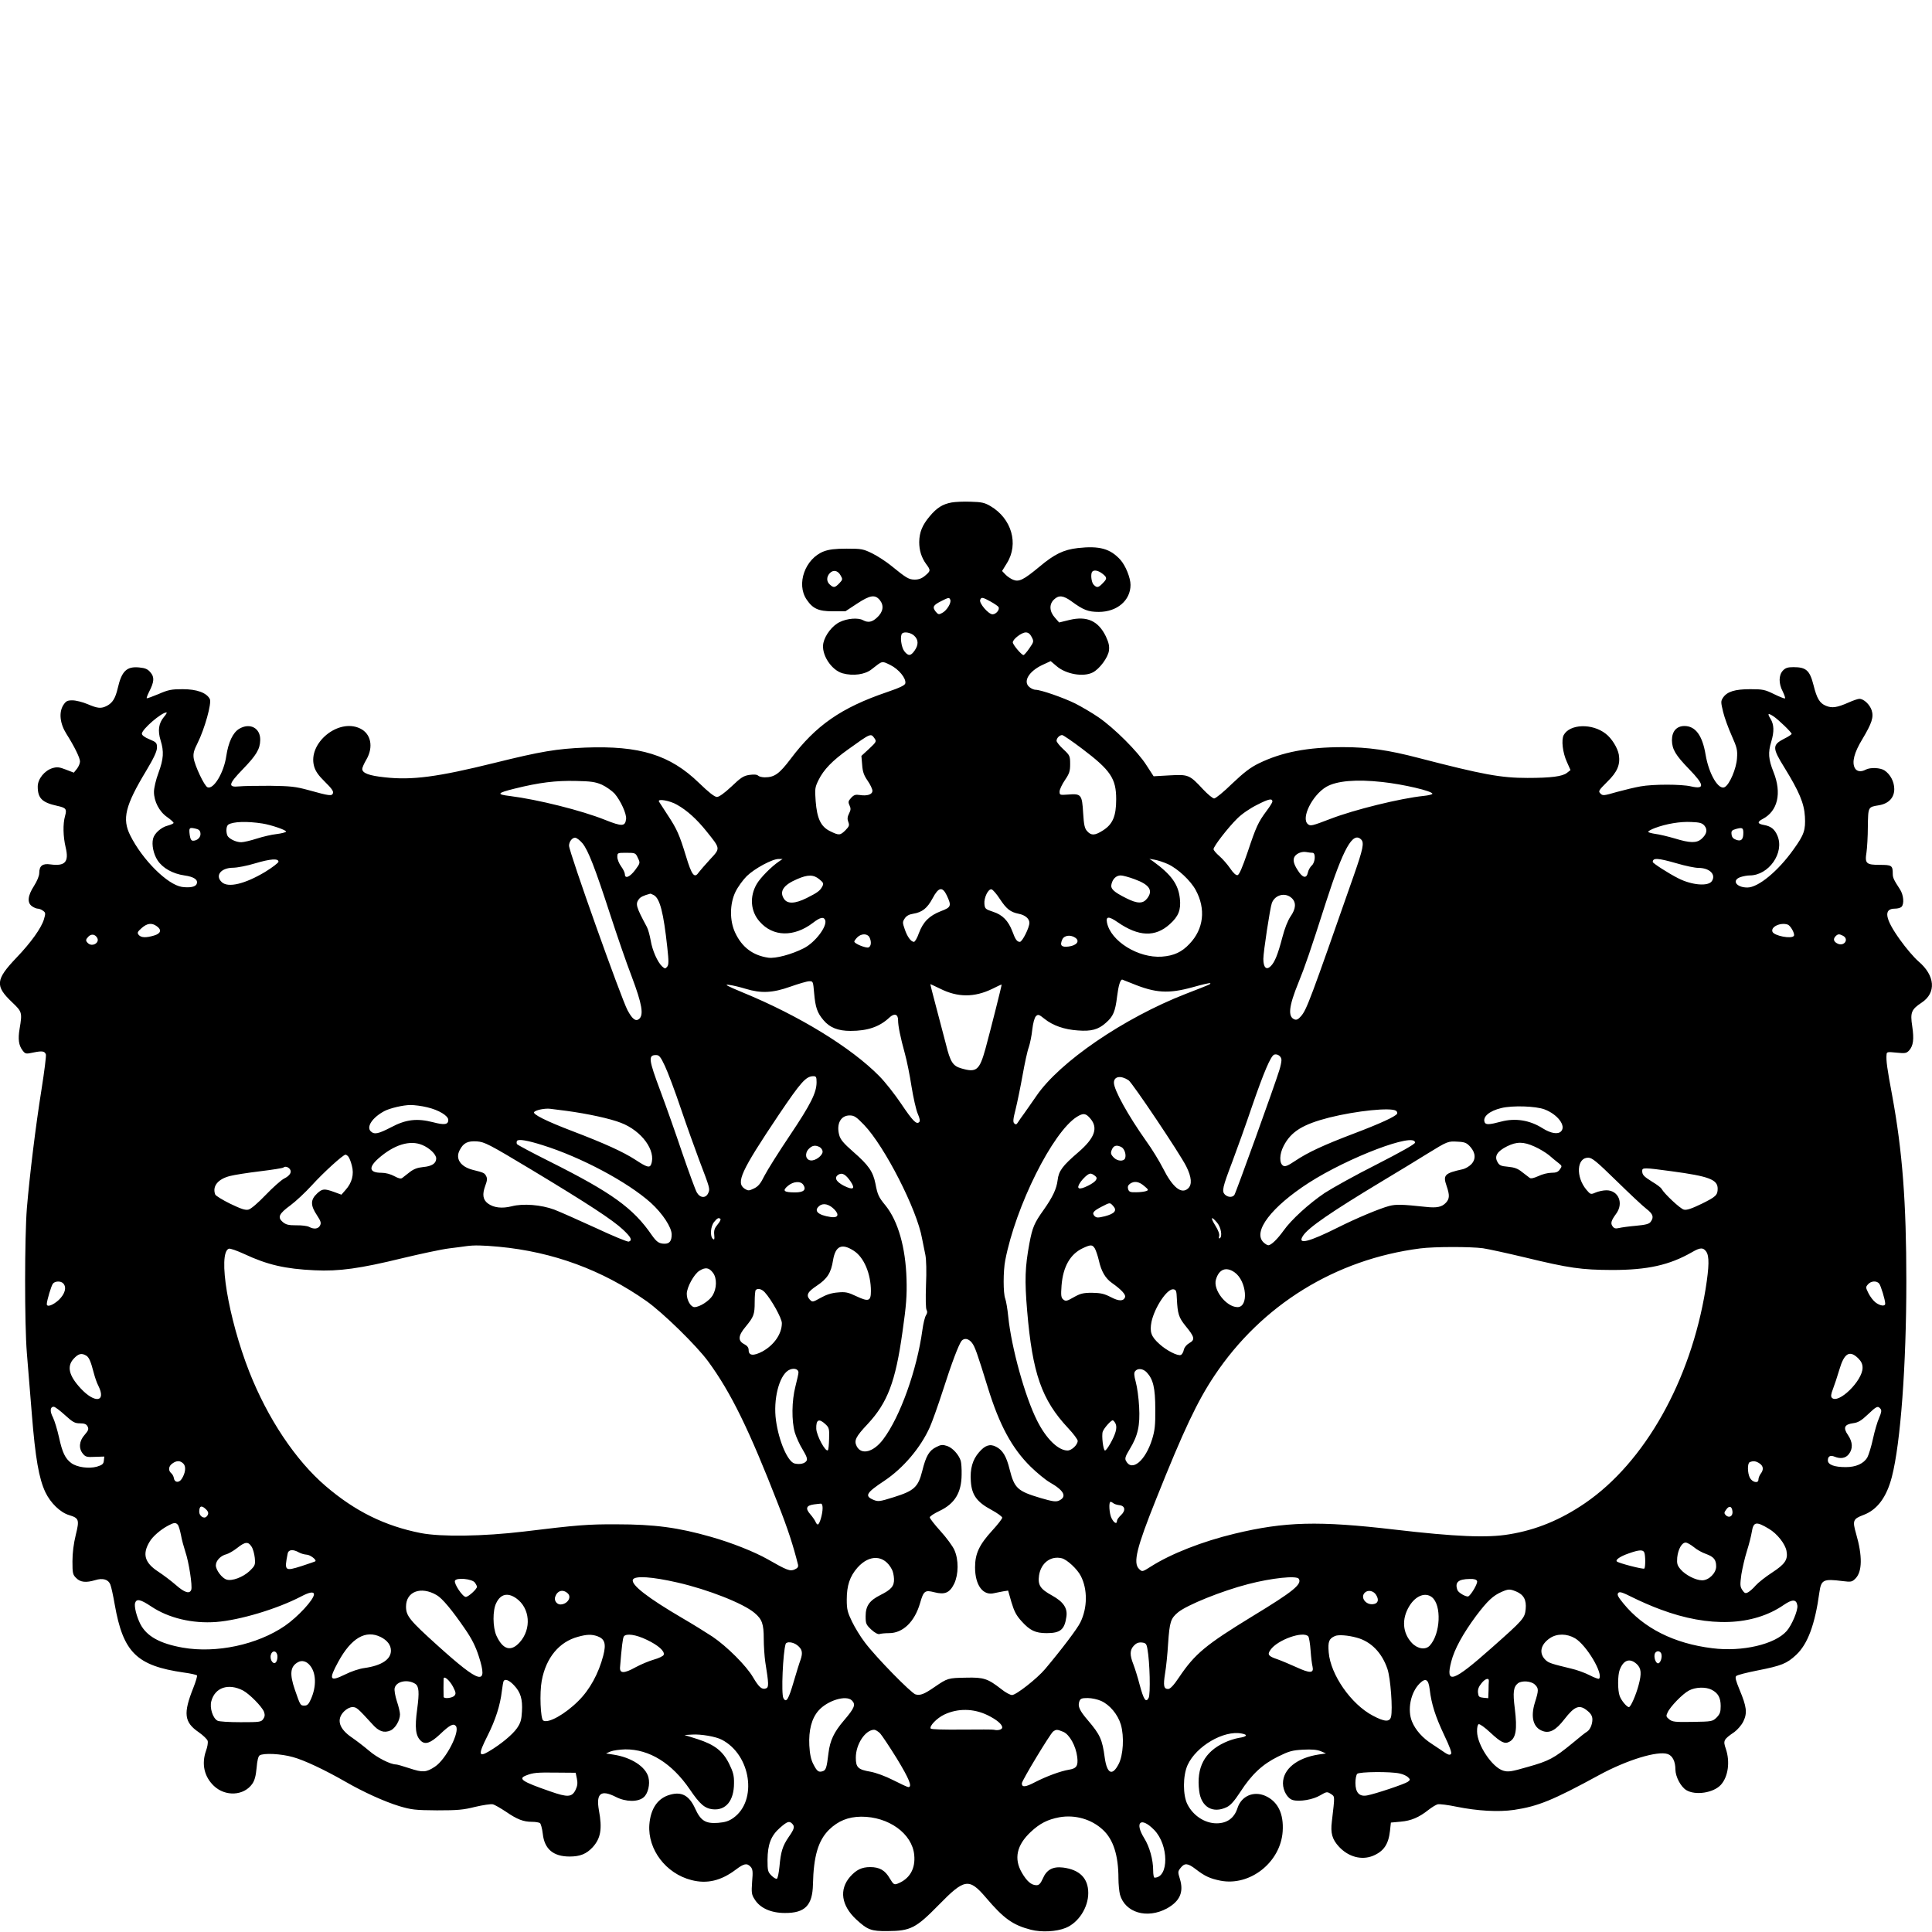 <?xml version="1.0" standalone="no"?>
<!DOCTYPE svg PUBLIC "-//W3C//DTD SVG 20010904//EN"
 "http://www.w3.org/TR/2001/REC-SVG-20010904/DTD/svg10.dtd">
<svg version="1.0" xmlns="http://www.w3.org/2000/svg"
 width="1280pt" height="1280pt" viewBox="0 0 1280 1280"
 preserveAspectRatio="xMidYMid meet">
<g transform="translate(0,1280) scale(0.1,-0.1)"
fill="#000000" stroke="none">
<path d="M6305 9471 c-60 -11 -98 -35 -145 -91 -50 -59 -69 -107 -70 -171 0
-56 15 -103 46 -146 31 -41 30 -46 -7 -77 -21 -18 -42 -26 -68 -26 -40 0 -56
10 -158 93 -32 26 -87 62 -123 80 -61 30 -72 32 -170 32 -77 0 -117 -5 -152
-18 -124 -48 -184 -216 -114 -319 41 -61 79 -78 173 -78 l84 0 76 50 c88 58
121 63 153 23 28 -36 21 -78 -20 -115 -32 -30 -59 -35 -92 -17 -33 18 -105 12
-154 -12 -49 -23 -97 -85 -109 -139 -16 -74 52 -180 128 -201 70 -19 149 -8
192 27 74 58 66 56 124 28 56 -28 105 -88 99 -121 -2 -13 -35 -29 -123 -59
-302 -103 -470 -220 -637 -442 -75 -99 -107 -122 -171 -122 -18 0 -38 5 -44
11 -8 8 -28 9 -58 5 -40 -6 -57 -18 -119 -77 -47 -44 -82 -69 -96 -69 -16 0
-55 31 -119 93 -192 186 -392 248 -755 234 -188 -8 -292 -25 -598 -101 -380
-94 -548 -116 -728 -96 -106 11 -150 28 -150 56 0 8 12 36 27 61 49 84 31 173
-42 207 -144 69 -347 -98 -304 -251 9 -32 28 -60 72 -103 43 -42 58 -63 53
-75 -7 -20 -21 -19 -161 20 -88 24 -119 27 -255 29 -85 0 -177 -1 -205 -4 -77
-8 -72 15 23 113 90 93 115 134 116 194 2 80 -69 117 -140 74 -41 -25 -71 -88
-85 -181 -16 -110 -84 -222 -124 -206 -21 8 -85 144 -92 194 -4 30 2 52 26 99
47 94 95 266 81 292 -22 42 -87 65 -180 65 -73 0 -95 -4 -159 -32 -41 -17 -76
-30 -79 -28 -2 2 5 21 16 43 34 66 36 97 9 128 -18 22 -34 29 -75 33 -83 8
-116 -24 -142 -138 -16 -67 -34 -96 -71 -116 -39 -20 -61 -18 -129 11 -33 14
-78 25 -100 25 -35 0 -43 -5 -61 -32 -30 -49 -22 -122 21 -190 52 -82 90 -159
90 -183 0 -12 -9 -34 -20 -48 l-21 -26 -52 20 c-44 17 -58 19 -89 10 -53 -16
-98 -72 -98 -122 0 -78 29 -106 129 -128 59 -13 65 -21 52 -67 -15 -53 -13
-137 4 -208 23 -96 -3 -126 -100 -113 -53 8 -75 -9 -75 -57 0 -19 -14 -53 -35
-86 -42 -65 -46 -111 -13 -134 12 -9 30 -16 38 -16 9 0 25 -6 35 -14 17 -12
18 -17 6 -57 -17 -57 -86 -154 -182 -254 -139 -146 -143 -187 -28 -296 65 -62
67 -67 49 -174 -12 -70 -6 -111 20 -145 18 -23 21 -24 72 -13 58 12 74 9 82
-13 3 -8 -10 -112 -29 -232 -39 -244 -78 -563 -97 -787 -15 -191 -16 -764 0
-960 7 -82 22 -265 33 -405 23 -289 47 -427 90 -517 34 -71 99 -134 157 -151
65 -20 69 -30 44 -131 -14 -57 -22 -119 -22 -175 0 -79 2 -89 25 -111 27 -28
65 -32 125 -14 51 16 88 5 101 -29 6 -14 19 -74 29 -132 56 -318 145 -406 458
-451 45 -6 84 -15 87 -19 3 -5 -8 -41 -24 -82 -68 -170 -61 -228 35 -294 30
-21 57 -47 60 -58 3 -12 -2 -41 -11 -65 -31 -88 -12 -172 52 -233 76 -72 198
-66 254 13 16 23 24 52 29 106 4 49 11 77 20 83 26 17 143 11 220 -11 75 -20
212 -85 350 -164 118 -68 257 -131 355 -161 81 -24 106 -27 250 -28 136 0 174
3 253 23 51 12 104 20 117 17 13 -3 52 -26 87 -49 74 -51 116 -67 172 -67 23
0 46 -4 53 -8 6 -4 15 -36 19 -71 11 -102 70 -151 178 -151 69 0 111 17 152
61 54 59 65 122 42 245 -20 113 13 139 112 89 66 -34 148 -35 185 -2 28 24 43
85 31 132 -18 70 -113 132 -231 150 l-50 8 30 13 c17 7 61 13 98 14 159 1 308
-91 427 -265 67 -99 99 -126 152 -132 87 -9 141 57 141 173 1 50 -6 75 -32
128 -42 85 -96 127 -210 164 l-86 27 50 3 c58 4 157 -13 197 -34 193 -100 238
-403 77 -518 -31 -22 -55 -29 -102 -33 -83 -6 -115 14 -152 96 -39 85 -88 112
-164 91 -83 -22 -131 -92 -139 -200 -11 -164 110 -323 279 -366 104 -27 197
-4 295 70 53 40 73 44 97 18 14 -15 16 -32 10 -99 -5 -73 -4 -85 17 -117 35
-57 107 -90 200 -90 133 -1 183 50 186 189 4 187 35 292 107 363 60 58 126 85
212 86 182 1 339 -112 352 -254 9 -92 -31 -159 -111 -190 -22 -8 -27 -5 -51
35 -31 54 -68 75 -130 75 -56 0 -92 -18 -133 -64 -74 -85 -58 -191 41 -283 75
-69 99 -78 207 -77 153 1 188 19 340 174 170 174 200 179 312 48 118 -139 178
-182 298 -213 70 -18 169 -13 230 12 85 34 150 135 150 231 0 98 -57 155 -167
169 -68 8 -109 -14 -134 -73 -15 -33 -25 -44 -42 -44 -34 0 -64 26 -97 83 -54
93 -34 183 59 270 61 57 111 82 189 97 105 19 215 -13 290 -84 68 -63 102
-169 102 -321 0 -38 5 -87 10 -107 34 -120 179 -163 311 -92 86 48 113 108 86
196 -14 45 -14 49 5 73 26 33 47 32 99 -8 62 -48 96 -63 165 -77 196 -38 398
122 412 326 8 118 -32 199 -115 236 -78 34 -158 -1 -184 -80 -21 -67 -69 -102
-139 -102 -77 0 -154 50 -192 124 -32 60 -32 191 0 262 57 125 239 232 358
209 44 -8 36 -21 -18 -29 -24 -4 -66 -17 -93 -30 -135 -62 -190 -166 -170
-322 13 -106 90 -151 182 -107 26 12 51 41 91 102 75 116 146 182 249 233 73
36 94 42 166 46 57 3 93 0 117 -10 l35 -15 -48 -7 c-144 -22 -237 -97 -237
-191 0 -50 31 -102 66 -111 46 -12 133 3 180 31 43 25 46 26 71 10 28 -19 27
-9 7 -182 -10 -78 2 -119 47 -168 63 -68 151 -91 226 -60 71 30 102 76 112
165 l6 55 65 6 c69 6 121 28 184 78 22 17 49 34 61 37 11 3 68 -4 125 -16 139
-28 277 -36 381 -21 159 24 256 63 564 231 184 100 387 162 454 139 32 -11 51
-49 51 -103 1 -48 35 -113 72 -136 61 -37 182 -18 230 36 48 54 61 152 32 238
-19 54 -15 62 57 111 21 16 48 46 60 72 26 55 21 96 -26 208 -25 61 -31 83
-22 91 7 7 71 23 142 37 157 31 193 45 255 103 77 72 125 202 154 415 12 83
26 90 153 74 57 -7 63 -6 86 17 45 45 47 149 4 297 -25 87 -20 98 49 124 91
34 153 117 188 252 58 224 96 741 96 1296 0 525 -26 862 -94 1232 -33 176 -41
231 -37 271 1 17 7 18 65 12 58 -6 67 -4 84 14 28 31 34 74 21 161 -14 91 -6
111 62 156 99 65 90 180 -21 274 -28 24 -83 88 -122 143 -100 139 -111 206
-34 206 18 0 37 5 44 12 19 19 14 80 -11 117 -41 63 -47 76 -47 103 0 54 -7
58 -85 58 -91 0 -101 9 -89 83 4 28 9 105 9 171 2 132 1 129 74 141 64 11 101
50 101 107 0 49 -26 98 -65 124 -28 18 -93 21 -124 5 -31 -17 -59 -13 -72 10
-21 39 -5 102 49 191 64 107 77 147 62 193 -13 38 -52 75 -81 75 -10 0 -42
-11 -71 -24 -77 -34 -110 -39 -151 -22 -41 17 -60 48 -82 137 -25 98 -49 119
-133 119 -38 0 -53 -5 -70 -23 -28 -30 -29 -85 -1 -138 11 -23 18 -43 15 -46
-2 -3 -35 10 -72 28 -61 30 -75 33 -158 33 -102 0 -154 -16 -181 -57 -15 -23
-14 -30 1 -93 9 -38 35 -109 57 -158 35 -79 39 -95 35 -150 -4 -67 -48 -171
-80 -190 -41 -25 -106 84 -128 214 -21 127 -67 190 -140 190 -52 0 -83 -35
-83 -94 1 -61 24 -99 114 -192 102 -105 105 -135 12 -114 -63 15 -252 15 -334
0 -35 -6 -106 -23 -157 -37 -86 -25 -94 -26 -109 -10 -15 15 -12 20 45 77 68
66 88 115 77 181 -8 44 -47 108 -87 138 -89 70 -238 65 -278 -9 -17 -32 -7
-117 21 -178 l24 -54 -23 -18 c-29 -24 -106 -34 -262 -34 -177 0 -295 22 -720
132 -202 53 -337 72 -501 72 -236 0 -406 -33 -558 -107 -56 -27 -99 -60 -177
-134 -56 -55 -110 -99 -120 -99 -9 0 -42 27 -73 60 -90 97 -97 100 -222 93
l-106 -6 -48 74 c-57 90 -213 245 -316 316 -42 29 -112 70 -155 92 -79 39
-229 91 -263 91 -11 0 -29 8 -41 18 -44 36 -4 104 85 146 l56 26 40 -34 c62
-53 177 -73 239 -41 45 23 101 99 107 144 4 31 -1 53 -21 96 -50 102 -125 135
-239 108 l-70 -17 -28 32 c-37 41 -39 89 -6 120 32 31 62 27 116 -12 79 -58
111 -70 181 -70 121 0 210 76 210 179 0 47 -33 128 -67 166 -67 74 -139 94
-282 78 -94 -11 -154 -39 -256 -125 -104 -86 -134 -101 -173 -85 -17 7 -40 23
-51 35 l-22 23 32 52 c80 128 31 296 -109 378 -39 23 -59 27 -131 29 -47 2
-104 -1 -126 -5z m-736 -483 c15 -25 14 -29 -8 -52 -29 -30 -38 -32 -63 -9
-23 20 -23 51 -1 75 23 25 54 19 72 -14z m1735 11 c32 -25 32 -33 1 -64 -28
-29 -38 -31 -59 -9 -16 15 -22 75 -9 87 12 13 40 7 67 -14z m-1008 -173 c8
-20 -24 -72 -54 -87 -22 -12 -26 -11 -43 9 -23 30 -17 42 34 68 53 27 56 27
63 10z m268 -12 c25 -14 48 -30 51 -35 11 -16 -15 -49 -39 -49 -27 0 -91 74
-82 96 7 19 16 18 70 -12z m-507 -226 c29 -27 29 -61 2 -99 -25 -36 -42 -37
-68 -3 -20 26 -30 102 -14 117 14 14 58 6 80 -15z m778 -8 c15 -29 15 -32 -15
-75 -17 -25 -35 -45 -39 -45 -13 0 -71 69 -71 84 0 21 58 66 86 66 16 0 28 -9
39 -30z m-5749 -530 c-35 -42 -42 -91 -22 -155 23 -74 20 -123 -14 -215 -17
-45 -30 -101 -30 -126 0 -63 35 -131 87 -167 24 -17 43 -34 43 -39 0 -4 -17
-12 -39 -18 -44 -11 -89 -52 -97 -87 -10 -40 3 -102 30 -143 34 -52 101 -89
178 -100 64 -9 92 -29 81 -56 -7 -20 -45 -27 -98 -20 -96 15 -261 179 -342
341 -55 110 -34 197 106 429 51 85 71 129 71 153 0 31 -4 36 -50 55 -32 13
-50 27 -50 37 0 29 130 141 163 141 5 0 -3 -14 -17 -30z m10664 4 c33 -22 120
-106 120 -116 0 -4 -22 -19 -49 -32 -80 -41 -80 -61 1 -191 98 -159 131 -237
136 -325 5 -89 -5 -120 -75 -217 -102 -144 -234 -253 -306 -253 -74 0 -106 48
-46 69 18 6 45 11 61 11 126 0 232 150 184 263 -18 43 -43 63 -88 71 -45 8
-48 20 -10 40 100 52 128 171 72 311 -34 85 -37 129 -15 201 20 67 19 113 -5
152 -22 36 -17 40 20 16z m-5956 -146 c14 -20 12 -24 -36 -69 l-51 -47 5 -59
c3 -45 11 -69 36 -105 18 -26 32 -56 32 -67 0 -25 -35 -36 -85 -28 -26 4 -38
1 -56 -19 -19 -21 -21 -27 -11 -49 10 -21 9 -32 -3 -55 -11 -22 -12 -36 -5
-55 9 -23 6 -30 -19 -56 -35 -34 -42 -35 -101 -6 -62 30 -87 84 -96 199 -6 81
-5 91 19 140 34 69 91 128 196 203 152 109 150 108 175 73z m1376 -69 c188
-142 225 -197 225 -334 0 -113 -23 -166 -88 -207 -53 -34 -77 -35 -104 -5 -17
18 -22 41 -27 122 -7 120 -13 128 -98 121 -56 -4 -58 -4 -58 20 0 13 16 47 35
75 30 44 35 60 35 107 0 53 -2 58 -45 98 -25 23 -45 48 -45 56 0 18 20 38 37
38 7 0 67 -41 133 -91z m-3182 -238 c28 -13 66 -40 84 -59 40 -47 80 -134 76
-168 -6 -50 -26 -51 -139 -6 -157 63 -447 135 -629 158 -93 11 -88 20 29 49
165 41 272 54 406 51 100 -2 129 -6 173 -25z m5170 18 c139 -15 332 -60 332
-78 0 -4 -26 -11 -57 -14 -155 -16 -460 -91 -618 -152 -125 -48 -133 -49 -150
-35 -47 39 29 192 122 247 69 40 198 51 371 32z m-728 -130 c0 -5 -17 -33 -39
-62 -55 -74 -69 -104 -125 -272 -36 -105 -56 -151 -67 -153 -11 -2 -29 15 -49
45 -18 26 -50 63 -71 81 -22 19 -39 39 -39 46 0 19 96 143 157 203 31 31 85
68 134 92 76 39 99 43 99 20z m-3944 -21 c66 -37 131 -96 195 -176 93 -116 93
-111 23 -186 -32 -35 -66 -74 -75 -86 -28 -42 -46 -19 -84 107 -44 144 -60
180 -122 274 -26 41 -52 80 -57 88 -13 22 73 7 120 -21z m-2747 -124 c58 -9
162 -45 156 -54 -3 -5 -31 -12 -63 -16 -31 -3 -90 -17 -131 -30 -40 -13 -87
-24 -103 -24 -36 0 -83 24 -92 45 -10 27 -7 63 7 72 32 20 124 23 226 7z
m9554 -15 c21 -26 15 -55 -19 -86 -33 -30 -77 -29 -178 2 -45 13 -102 27 -128
30 -27 4 -48 10 -48 14 0 5 20 16 44 25 74 28 168 44 241 40 57 -2 73 -7 88
-25z m-9965 -49 c4 -26 -20 -50 -49 -50 -12 0 -18 11 -22 38 -6 48 -3 51 35
43 25 -5 34 -13 36 -31z m10222 2 c0 -44 -14 -58 -47 -46 -20 7 -29 17 -31 36
-3 23 2 28 30 36 41 11 48 8 48 -26z m-7691 -69 c38 -46 84 -165 185 -476 43
-132 106 -316 142 -409 68 -181 80 -252 48 -279 -22 -18 -44 -2 -76 57 -42 78
-388 1050 -388 1091 0 26 20 53 40 53 10 0 32 -17 49 -37z m5159 25 c21 -21
13 -62 -49 -239 -290 -829 -311 -886 -349 -931 -18 -21 -30 -27 -43 -22 -46
17 -39 86 26 245 41 100 80 213 181 529 116 360 179 473 234 418z m-322 -88
c22 0 18 -64 -5 -84 -11 -10 -23 -31 -26 -47 -9 -42 -35 -36 -67 15 -28 43
-34 71 -20 92 14 21 48 34 76 29 16 -3 35 -5 42 -5z m-4470 -34 c16 -33 16
-34 -17 -79 -35 -47 -69 -62 -69 -29 0 10 -11 33 -25 52 -14 19 -25 47 -25 62
0 28 1 28 60 28 59 0 61 -1 76 -34z m-2381 -25 c0 -7 -40 -38 -89 -68 -134
-80 -244 -106 -286 -68 -47 43 -8 95 73 96 28 0 95 13 147 29 101 30 155 34
155 11z m3315 1 c-50 -34 -122 -107 -146 -148 -49 -83 -42 -182 19 -250 88
-101 227 -104 353 -8 48 37 71 42 81 18 15 -40 -65 -147 -141 -186 -80 -41
-188 -70 -236 -63 -102 15 -174 69 -219 165 -38 80 -37 192 2 272 15 31 49 78
74 103 52 51 171 115 212 114 l26 0 -25 -17z m2578 -17 c65 -30 150 -109 184
-172 68 -125 53 -258 -41 -356 -51 -55 -104 -79 -183 -85 -157 -11 -340 103
-364 226 -8 42 12 43 71 2 139 -96 249 -100 345 -13 58 52 75 95 67 169 -10
95 -56 159 -177 247 l-25 17 35 -6 c19 -3 59 -16 88 -29z m3371 5 c57 -17 121
-30 143 -30 74 0 118 -43 90 -87 -23 -37 -133 -28 -223 18 -64 32 -169 100
-169 108 0 29 33 27 159 -9z m-5680 -106 c27 -22 29 -28 19 -47 -15 -28 -30
-40 -104 -77 -77 -38 -127 -40 -150 -5 -32 49 -4 92 88 131 71 31 109 30 147
-2z m2088 1 c99 -36 125 -75 82 -129 -27 -34 -64 -34 -137 3 -86 43 -106 63
-98 94 8 35 32 57 61 57 13 0 55 -11 92 -25z m-1244 -108 c32 -69 29 -78 -40
-104 -77 -30 -117 -71 -145 -145 -11 -32 -26 -58 -33 -58 -19 0 -44 33 -61 84
-15 43 -15 48 0 71 11 17 29 27 55 31 61 10 94 36 130 103 39 74 65 79 94 18z
m352 -24 c43 -65 69 -86 124 -97 42 -8 71 -32 71 -60 0 -32 -47 -126 -63 -126
-19 0 -30 15 -50 70 -27 70 -65 109 -127 129 -51 17 -55 20 -58 52 -4 41 25
101 47 97 9 -2 34 -31 56 -65z m-2294 27 c41 -22 65 -116 90 -347 10 -91 10
-115 -1 -128 -12 -14 -15 -14 -33 2 -31 29 -65 106 -76 172 -6 34 -17 74 -25
89 -73 136 -77 153 -53 185 10 14 30 24 75 36 2 1 12 -4 23 -9z m4227 -20 c31
-29 28 -71 -8 -122 -18 -27 -39 -79 -54 -138 -30 -114 -50 -164 -77 -191 -29
-29 -49 -9 -49 48 0 46 44 335 56 369 20 56 89 74 132 34z m-7520 -186 c35
-24 28 -49 -17 -62 -53 -16 -86 -15 -102 4 -11 14 -9 20 19 45 36 32 67 37
100 13z m10807 10 c19 -8 48 -61 40 -74 -14 -23 -132 0 -142 27 -13 33 55 64
102 47z m-11202 -86 c21 -33 -32 -65 -61 -36 -16 16 -15 23 4 43 19 19 43 16
57 -7z m5117 3 c15 -29 12 -61 -6 -68 -17 -6 -94 25 -94 39 0 4 9 17 20 28 26
26 66 26 80 1z m6451 9 c41 -23 7 -72 -36 -52 -27 13 -32 31 -13 50 15 15 24
15 49 2z m-5085 -14 c29 -22 7 -50 -46 -57 -48 -6 -60 7 -42 47 13 28 56 33
88 10z m375 -302 c156 -64 240 -69 403 -24 60 17 111 29 114 26 5 -6 2 -7
-163 -71 -410 -160 -834 -450 -988 -675 -28 -41 -65 -93 -81 -116 -17 -23 -36
-50 -42 -60 -9 -15 -15 -16 -24 -7 -10 9 -8 29 9 95 11 45 32 147 46 225 14
79 32 162 41 185 8 24 19 76 23 116 5 44 15 80 24 89 14 14 20 13 57 -17 56
-45 132 -71 221 -77 89 -7 136 6 185 50 49 42 63 75 75 175 9 72 21 112 34
112 1 0 30 -12 66 -26z m-2107 -65 c8 -92 20 -129 62 -178 41 -49 96 -71 179
-71 113 0 192 27 257 88 33 31 58 24 58 -17 0 -38 15 -112 45 -221 13 -47 33
-145 44 -218 12 -74 30 -154 41 -180 14 -32 17 -49 10 -56 -18 -18 -42 6 -120
122 -41 61 -106 144 -145 183 -186 189 -532 401 -905 554 -106 44 -125 55 -90
50 25 -3 74 -15 110 -26 102 -31 178 -28 296 14 54 19 111 36 125 36 26 1 26
-1 33 -80z m834 31 c117 -59 228 -59 347 -1 33 17 60 29 61 28 2 -3 -72 -296
-107 -425 -40 -144 -60 -160 -161 -130 -55 16 -72 42 -101 160 -15 57 -44 169
-66 251 -22 81 -38 147 -37 147 2 0 30 -14 64 -30z m2262 -473 c0 -12 -6 -42
-14 -67 -29 -96 -289 -816 -298 -827 -14 -18 -43 -16 -63 3 -21 22 -16 46 50
219 29 77 88 241 130 365 79 229 124 334 147 343 22 7 48 -12 48 -36z m-4085
-39 c19 -40 67 -167 106 -283 39 -115 94 -268 121 -340 72 -189 73 -191 60
-220 -16 -35 -53 -33 -75 4 -10 17 -53 135 -97 263 -43 128 -108 312 -144 408
-79 211 -83 240 -29 240 20 0 30 -12 58 -72z m1005 -108 c0 -69 -38 -145 -176
-351 -74 -110 -150 -231 -169 -268 -26 -53 -42 -72 -70 -85 -33 -16 -38 -16
-61 -2 -60 40 -26 115 226 491 146 216 179 254 228 255 19 0 22 -5 22 -40z
m2067 13 c26 -18 338 -483 382 -570 36 -72 40 -122 12 -147 -44 -40 -102 7
-166 134 -24 47 -73 128 -111 180 -121 171 -214 339 -214 387 0 42 45 50 97
16z m-4647 -179 c77 -18 140 -56 140 -84 0 -31 -26 -35 -101 -15 -106 27 -179
19 -277 -33 -87 -45 -112 -50 -136 -27 -30 30 12 92 91 134 36 19 125 40 173
40 25 0 74 -6 110 -15z m7403 -14 c87 -33 145 -110 109 -146 -21 -21 -68 -13
-122 21 -85 54 -181 69 -275 44 -78 -21 -102 -22 -109 -4 -14 37 32 75 111 94
74 18 228 13 286 -9z m-6478 -10 c140 -19 288 -51 359 -79 138 -53 234 -185
200 -275 -10 -25 -28 -20 -104 30 -82 53 -203 108 -415 189 -176 67 -270 114
-256 128 14 14 72 25 106 21 17 -2 66 -8 110 -14z m5494 1 c7 -5 10 -14 7 -20
-12 -19 -112 -65 -286 -131 -200 -76 -304 -124 -389 -181 -49 -33 -67 -40 -80
-32 -26 16 -25 76 3 130 49 96 127 144 303 189 181 45 406 68 442 45z m-2025
-52 c53 -62 29 -129 -80 -223 -105 -90 -130 -124 -137 -185 -7 -57 -32 -111
-92 -196 -63 -88 -75 -117 -95 -223 -29 -157 -32 -243 -15 -445 35 -416 96
-591 272 -779 35 -37 63 -75 63 -84 0 -26 -40 -64 -67 -64 -62 0 -142 78 -202
198 -80 158 -170 483 -191 688 -5 50 -14 104 -20 120 -14 35 -14 183 0 254 69
359 314 850 475 951 42 26 59 24 89 -12z m-1499 -42 c136 -142 351 -562 384
-753 6 -32 16 -81 22 -109 6 -31 8 -107 4 -200 -3 -88 -2 -156 4 -164 6 -10 5
-21 -4 -35 -8 -12 -18 -55 -24 -98 -36 -264 -147 -574 -259 -723 -64 -86 -145
-107 -176 -47 -19 38 -8 62 73 148 131 141 184 279 230 609 26 180 30 243 27
350 -6 210 -56 385 -139 488 -46 56 -53 71 -67 145 -16 80 -45 122 -147 211
-64 56 -85 81 -93 111 -20 74 10 130 69 130 30 0 44 -9 96 -63z m-2130 -134
c256 -80 563 -244 717 -382 77 -70 138 -162 138 -210 0 -42 -14 -61 -46 -61
-37 0 -53 11 -85 56 -123 180 -267 283 -676 488 -116 58 -215 111 -218 116 -3
6 -3 15 0 21 9 14 69 4 170 -28z m5780 17 c0 -10 -93 -62 -255 -145 -141 -71
-295 -157 -344 -189 -105 -71 -221 -177 -272 -249 -41 -57 -82 -97 -101 -97
-7 0 -22 9 -33 20 -71 71 54 234 300 393 263 169 705 337 705 267z m-5855
-179 c375 -226 539 -333 608 -398 53 -50 63 -70 38 -79 -8 -3 -107 38 -220 91
-114 52 -237 107 -274 121 -86 32 -206 42 -282 22 -64 -16 -119 -10 -158 19
-33 25 -38 60 -17 117 13 34 14 49 6 64 -11 21 -15 23 -91 42 -79 21 -114 73
-85 129 25 49 53 63 115 59 51 -4 77 -17 360 -187z m6222 150 c35 -40 37 -83
4 -116 -13 -13 -37 -27 -53 -31 -123 -27 -134 -39 -109 -111 21 -61 20 -85 -4
-111 -27 -29 -60 -36 -133 -28 -159 17 -198 18 -244 6 -66 -18 -216 -81 -332
-139 -203 -102 -279 -120 -238 -58 35 54 187 158 517 357 113 68 252 152 309
188 133 82 135 82 200 78 46 -2 59 -8 83 -35z m-6944 13 c48 -20 92 -62 92
-89 0 -33 -29 -52 -87 -57 -38 -4 -62 -13 -89 -34 -20 -16 -42 -33 -50 -39 -9
-6 -25 -2 -52 13 -24 13 -57 22 -84 22 -81 0 -89 34 -22 94 104 92 210 125
292 90z m7368 -10 c32 -14 75 -40 96 -57 20 -18 49 -41 63 -52 24 -19 25 -21
10 -42 -12 -18 -26 -23 -57 -23 -23 0 -62 -10 -86 -22 -29 -13 -49 -18 -57
-12 -7 5 -30 23 -51 39 -28 23 -51 31 -93 35 -47 4 -58 9 -70 32 -22 38 -1 71
63 103 64 32 109 32 182 -1z m-4735 -4 c10 -6 19 -19 19 -30 0 -26 -48 -62
-79 -58 -35 4 -41 48 -12 77 23 23 43 26 72 11z m1999 0 c20 -11 33 -50 24
-74 -9 -22 -50 -20 -74 4 -23 23 -24 33 -10 61 12 21 32 24 60 9z m-5122 -63
c6 -7 17 -34 23 -59 16 -58 1 -114 -41 -161 l-28 -32 -49 18 c-64 23 -78 22
-112 -10 -45 -42 -45 -79 0 -146 25 -38 28 -50 19 -67 -12 -22 -40 -26 -73 -8
-12 6 -50 11 -85 10 -51 0 -67 4 -89 22 -36 31 -25 55 52 111 35 26 98 85 141
132 77 85 207 203 223 203 5 0 13 -6 19 -13z m8401 -160 c86 -84 175 -168 199
-186 44 -34 51 -55 28 -86 -10 -14 -32 -20 -97 -26 -46 -4 -97 -11 -113 -15
-22 -5 -32 -3 -42 11 -15 20 -10 38 23 83 52 70 16 156 -64 156 -21 0 -53 -7
-72 -15 -32 -14 -34 -13 -61 19 -71 85 -64 212 12 212 26 0 54 -23 187 -153z
m-8790 79 c17 -20 3 -45 -38 -65 -20 -11 -74 -59 -121 -108 -51 -53 -97 -93
-114 -97 -21 -5 -48 4 -121 39 -51 25 -96 53 -99 61 -21 55 18 103 99 123 27
7 115 21 198 31 82 10 152 21 155 25 10 9 29 5 41 -9z m9157 -16 c246 -33 304
-55 304 -115 0 -43 -12 -54 -105 -100 -68 -33 -101 -44 -119 -39 -23 5 -129
104 -148 138 -4 8 -32 29 -61 46 -57 36 -67 46 -67 73 0 22 12 22 196 -3z
m-5441 -67 c34 -50 18 -60 -44 -29 -54 28 -67 56 -34 75 24 13 47 -1 78 -46z
m1622 35 c20 -16 3 -38 -49 -64 -62 -31 -81 -21 -49 25 12 17 32 37 43 45 20
15 29 14 55 -6z m-1934 -59 c20 -32 1 -49 -55 -49 -76 0 -87 11 -47 44 36 30
85 33 102 5z m2257 -6 c29 -24 31 -28 14 -34 -11 -4 -40 -8 -66 -8 -39 -1 -48
2 -54 21 -4 15 -1 25 12 35 28 20 59 16 94 -14z m-2050 -158 c32 -35 21 -55
-27 -48 -86 13 -114 42 -74 74 26 21 66 11 101 -26z m1846 24 c26 -29 9 -50
-56 -67 -46 -11 -55 -11 -68 1 -19 20 -10 33 46 62 58 30 55 29 78 4z m-2603
-85 c4 -4 -5 -20 -19 -37 -20 -24 -25 -39 -22 -68 3 -30 1 -35 -9 -27 -20 17
-16 82 8 112 21 26 31 31 42 20z m3291 -25 c26 -31 36 -92 17 -103 -5 -4 -7 3
-4 14 4 13 -6 40 -25 70 -35 56 -28 67 12 19z m-4759 -159 c360 -34 685 -154
978 -360 109 -77 332 -295 409 -400 151 -206 271 -452 463 -945 66 -168 100
-274 132 -401 3 -15 -2 -23 -22 -32 -30 -14 -51 -6 -180 68 -87 49 -237 109
-375 148 -217 62 -374 83 -625 83 -189 1 -263 -5 -615 -48 -269 -32 -547 -36
-682 -10 -238 47 -435 144 -630 311 -200 171 -385 449 -507 759 -139 355 -210
785 -135 814 9 3 54 -13 102 -35 154 -72 272 -99 467 -108 160 -8 302 12 580
80 121 29 261 59 310 65 50 6 101 13 115 15 50 7 107 6 215 -4z m3949 -12 c7
-13 19 -48 26 -78 16 -73 44 -120 87 -150 61 -43 93 -77 87 -94 -11 -28 -41
-28 -96 1 -43 22 -66 27 -123 28 -59 0 -78 -5 -122 -30 -45 -26 -53 -27 -68
-15 -15 12 -17 26 -12 93 10 126 58 209 142 248 52 24 62 24 79 -3z m-1597
-15 c67 -43 113 -152 113 -267 0 -66 -15 -72 -94 -35 -59 28 -75 31 -127 26
-40 -3 -76 -15 -113 -36 -52 -29 -54 -29 -71 -11 -26 29 -15 51 47 92 69 46
94 85 107 168 16 96 58 115 138 63z m4168 17 c39 -6 162 -33 275 -60 297 -72
376 -83 580 -84 235 0 380 32 530 118 55 32 74 32 94 4 21 -30 20 -97 -4 -248
-99 -608 -403 -1148 -799 -1419 -161 -110 -323 -177 -501 -206 -145 -25 -357
-16 -760 31 -504 59 -727 53 -1060 -27 -213 -51 -422 -133 -554 -217 -58 -37
-59 -37 -80 -16 -40 40 -16 139 114 463 181 454 273 648 386 817 313 469 802
771 1364 843 93 12 333 12 415 1z m-5101 -163 c27 -36 25 -104 -3 -150 -22
-36 -86 -77 -120 -77 -24 0 -51 45 -51 88 0 43 48 131 84 153 40 25 64 21 90
-14z m3456 3 c80 -57 94 -230 19 -230 -74 0 -164 115 -143 183 20 69 68 87
124 47z m-7762 -72 c25 -25 14 -69 -28 -110 -38 -35 -80 -51 -80 -28 0 22 30
124 41 136 14 17 51 18 67 2z m12032 -2 c11 -14 40 -108 40 -133 0 -20 -34
-15 -64 8 -15 11 -36 39 -47 61 -19 38 -19 41 -3 59 20 23 57 25 74 5z m-7383
-58 c44 -48 113 -172 113 -204 0 -71 -51 -145 -129 -188 -59 -31 -91 -28 -91
9 0 17 -9 29 -30 40 -42 22 -40 56 9 114 55 67 61 82 61 164 0 40 3 77 7 80
13 14 40 7 60 -15z m2730 -43 c5 -99 12 -123 57 -179 61 -74 65 -92 26 -114
-19 -11 -33 -28 -37 -45 -3 -16 -12 -31 -20 -34 -21 -8 -95 30 -141 72 -56 50
-66 80 -53 148 21 96 104 221 145 215 18 -3 21 -10 23 -63z m-1358 -291 c20
-25 36 -71 106 -298 76 -246 159 -401 283 -523 42 -41 99 -88 127 -104 95 -54
116 -95 61 -121 -21 -9 -42 -6 -121 17 -154 46 -174 64 -206 190 -21 86 -46
128 -90 150 -40 21 -73 10 -113 -37 -43 -49 -60 -110 -54 -192 6 -90 39 -137
136 -189 39 -21 72 -45 72 -52 0 -7 -30 -46 -66 -85 -86 -94 -114 -153 -114
-244 0 -119 53 -190 127 -171 16 3 42 9 60 12 l32 5 22 -77 c18 -60 32 -88 68
-127 54 -60 91 -78 165 -78 91 0 119 23 131 108 9 58 -20 100 -96 142 -78 43
-94 69 -85 133 13 83 78 131 151 113 35 -9 103 -72 126 -118 45 -88 44 -210
-3 -306 -19 -41 -127 -183 -234 -310 -53 -63 -192 -172 -219 -172 -12 0 -44
17 -71 39 -90 70 -116 79 -234 76 -119 -2 -122 -3 -207 -61 -71 -49 -95 -58
-127 -50 -28 7 -263 247 -335 343 -29 37 -67 100 -86 139 -30 62 -35 81 -35
146 0 93 20 154 71 212 80 90 178 85 228 -12 7 -12 13 -40 14 -62 2 -48 -17
-71 -91 -108 -72 -36 -97 -72 -97 -140 0 -49 3 -56 38 -89 23 -21 44 -32 54
-29 8 3 36 6 63 6 92 0 170 75 206 200 23 80 32 87 94 71 70 -18 102 -4 132
57 29 62 30 158 1 223 -11 25 -52 81 -92 125 -39 43 -71 84 -71 91 0 7 29 26
65 43 101 48 145 121 146 240 1 38 -2 79 -6 92 -13 41 -54 86 -90 98 -30 10
-41 9 -72 -7 -47 -23 -68 -58 -93 -159 -27 -107 -54 -131 -188 -173 -96 -30
-104 -31 -137 -17 -58 25 -46 46 75 126 124 83 239 218 300 354 15 33 54 142
86 241 59 185 106 308 125 332 18 20 46 15 68 -13z m-5870 -84 c20 -10 32 -38
52 -115 7 -27 20 -67 31 -87 53 -107 -23 -118 -117 -17 -79 85 -94 147 -46
198 30 32 50 38 80 21z m11742 -19 c21 -21 29 -39 29 -63 0 -86 -160 -242
-203 -199 -8 8 -7 23 7 59 10 26 29 83 42 127 32 110 68 132 125 76z m-7021
-95 c0 -7 -9 -48 -20 -91 -25 -96 -26 -230 -4 -306 9 -30 32 -81 52 -113 27
-45 33 -63 25 -75 -12 -18 -44 -25 -79 -17 -45 12 -104 147 -123 286 -19 137
20 293 82 331 32 19 67 11 67 -15z m2308 1 c42 -45 56 -103 56 -242 1 -108 -3
-142 -21 -201 -45 -143 -134 -217 -173 -143 -9 16 -4 31 24 77 55 90 70 157
63 282 -3 58 -13 131 -22 163 -12 45 -13 62 -4 73 17 21 53 17 77 -9z m-7168
-282 c52 -47 65 -55 100 -55 29 0 42 -5 50 -20 9 -18 6 -27 -19 -56 -37 -41
-41 -90 -12 -125 17 -21 26 -24 81 -21 l61 2 -3 -27 c-2 -22 -10 -29 -46 -40
-53 -15 -133 -4 -170 24 -40 30 -59 69 -81 170 -11 50 -29 109 -40 132 -22 41
-19 71 5 71 8 0 41 -25 74 -55z m12029 41 c8 -10 6 -24 -9 -59 -12 -26 -30
-88 -41 -139 -11 -51 -28 -106 -37 -123 -24 -42 -76 -65 -143 -65 -77 0 -119
16 -119 45 0 27 17 36 45 24 40 -16 73 -10 94 17 28 36 26 80 -6 127 -33 48
-24 70 35 78 32 4 54 17 96 57 59 56 67 60 85 38z m-6991 -101 c25 -23 27 -31
25 -96 -1 -39 -4 -74 -8 -77 -15 -15 -75 96 -77 142 -2 60 17 71 60 31z m1922
5 c7 -14 8 -32 1 -56 -11 -41 -58 -124 -70 -124 -12 0 -24 101 -15 125 8 23
54 75 66 75 4 0 12 -9 18 -20z m-6175 -267 c19 -19 14 -62 -11 -101 -18 -28
-48 -25 -52 5 -2 12 -10 27 -18 33 -21 18 -17 47 8 64 29 21 52 20 73 -1z
m10443 1 c25 -17 28 -41 7 -68 -8 -11 -15 -28 -15 -39 0 -27 -41 -18 -57 13
-16 32 -17 97 0 103 23 10 42 7 65 -9z m-4282 -263 c5 -5 23 -11 39 -13 40 -4
45 -36 10 -68 -14 -13 -25 -29 -25 -37 0 -23 -19 -14 -35 17 -16 30 -21 110
-7 110 4 0 12 -4 18 -9z m-1926 -32 c0 -40 -20 -109 -32 -109 -5 0 -11 8 -15
18 -4 9 -19 32 -35 50 -34 39 -26 58 25 65 18 2 38 5 45 5 7 1 12 -10 12 -29z
m-4088 -6 c21 -19 23 -34 6 -51 -17 -17 -48 4 -48 32 0 38 14 45 42 19z
m10116 -16 c4 -32 -22 -47 -44 -26 -12 13 -12 18 2 37 20 29 38 24 42 -11z
m-10300 -89 c6 -7 15 -38 21 -68 5 -30 19 -80 29 -111 23 -66 48 -228 39 -252
-11 -29 -44 -19 -103 33 -31 27 -83 66 -115 87 -91 59 -108 117 -57 200 20 34
73 80 123 106 37 20 50 21 63 5z m10542 -27 c54 -32 107 -99 116 -146 11 -58
-10 -88 -96 -144 -43 -28 -91 -66 -108 -85 -16 -19 -39 -39 -50 -45 -18 -10
-24 -7 -39 15 -15 23 -15 35 -6 103 7 42 23 112 37 156 14 44 28 100 32 125
11 69 29 72 114 21z m-10054 -117 c10 -14 19 -48 22 -75 4 -47 3 -51 -35 -88
-43 -40 -116 -68 -152 -56 -30 9 -71 63 -71 94 0 31 32 65 71 74 14 4 46 22
70 41 53 42 73 44 95 10z m9556 -4 c20 -17 56 -37 80 -45 52 -19 68 -38 68
-83 0 -44 -48 -92 -93 -92 -42 0 -111 35 -143 73 -22 26 -25 38 -22 78 6 55
30 99 56 99 10 0 34 -14 54 -30z m-9242 -35 c14 -8 37 -14 51 -15 23 0 69 -35
58 -44 -2 -2 -44 -16 -92 -32 -111 -35 -114 -32 -91 84 5 26 36 29 74 7z
m8914 -1 c8 -20 8 -99 0 -106 -6 -7 -172 36 -182 47 -11 11 23 34 78 53 70 25
96 26 104 6z m-6404 -199 c201 -46 435 -138 509 -201 50 -42 61 -73 61 -171 0
-48 5 -117 10 -153 24 -149 24 -169 5 -176 -26 -10 -46 6 -85 72 -44 77 -175
207 -270 271 -41 27 -131 83 -200 123 -227 133 -340 220 -327 254 11 28 128
20 297 -19z m4115 25 c22 -36 -37 -84 -307 -248 -309 -189 -381 -248 -486
-404 -36 -54 -59 -78 -73 -78 -29 0 -33 22 -20 104 7 40 16 129 20 197 10 145
17 166 66 207 60 49 290 142 465 187 153 40 321 58 335 35z m-5459 -25 c8 -11
14 -23 14 -28 0 -15 -57 -67 -74 -67 -21 0 -79 87 -72 107 9 23 114 13 132
-12z m6640 10 c6 -14 -37 -88 -57 -101 -13 -7 -66 23 -73 41 -19 52 5 73 82
74 29 1 44 -4 48 -14z m-6893 -93 c37 -21 102 -99 189 -226 44 -64 69 -114 90
-179 64 -199 11 -185 -273 71 -185 167 -209 196 -209 258 0 100 99 137 203 76z
m7152 24 c50 -21 69 -56 63 -117 -6 -60 -16 -71 -226 -257 -257 -228 -307
-244 -267 -90 21 82 77 184 165 303 75 99 112 134 170 159 44 19 53 19 95 2z
m-6284 -12 c29 -26 -2 -73 -48 -74 -24 0 -43 26 -35 50 14 42 51 53 83 24z
m5355 -9 c22 -34 15 -59 -19 -63 -49 -6 -86 45 -55 76 20 20 56 14 74 -13z
m1885 -98 c322 -121 614 -110 817 30 57 39 84 38 90 -4 5 -31 -37 -131 -71
-169 -77 -88 -294 -139 -492 -114 -254 31 -456 133 -589 296 -36 44 -44 59
-35 70 9 11 27 5 97 -30 48 -24 130 -60 183 -79z m-8921 100 c0 -34 -107 -150
-193 -209 -183 -125 -454 -183 -677 -144 -151 27 -238 75 -280 156 -25 49 -42
117 -35 140 10 30 36 24 108 -24 114 -76 271 -114 430 -102 155 12 403 86 562
169 55 29 85 34 85 14z m1340 -26 c92 -65 103 -203 23 -292 -58 -64 -111 -49
-154 44 -25 56 -26 169 -1 217 29 60 76 70 132 31z m6067 7 c65 -52 57 -242
-14 -320 -28 -31 -81 -23 -119 17 -62 66 -69 159 -17 244 42 69 106 94 150 59z
m-6964 -264 c43 -22 67 -53 67 -90 0 -58 -62 -99 -175 -115 -33 -4 -90 -23
-129 -43 -102 -50 -110 -35 -45 84 86 158 182 214 282 164z m1434 6 c50 -18
60 -50 40 -128 -31 -120 -90 -227 -165 -301 -88 -88 -200 -151 -233 -130 -18
11 -25 183 -10 263 28 153 116 259 241 292 57 16 89 17 127 4z m328 -24 c76
-36 121 -76 112 -100 -3 -8 -32 -22 -64 -31 -32 -9 -87 -32 -122 -51 -77 -43
-107 -42 -103 1 11 137 18 192 25 203 15 22 80 13 152 -22z m4383 22 c5 -7 12
-49 15 -93 3 -44 9 -92 13 -107 10 -44 -17 -45 -104 -5 -42 19 -101 44 -129
54 -60 20 -68 31 -46 62 46 67 219 128 251 89z m321 -8 c94 -25 167 -100 203
-207 21 -61 36 -268 24 -317 -9 -36 -43 -34 -120 7 -145 76 -281 272 -293 420
-6 71 2 91 42 108 22 10 87 5 144 -11z m1446 -4 c76 -45 190 -237 159 -268 -3
-3 -31 7 -62 23 -31 16 -86 36 -122 44 -128 31 -149 37 -169 56 -47 44 -36
103 28 146 46 31 111 31 166 -1z m-5153 -46 c33 -26 38 -49 22 -96 -8 -21 -28
-86 -45 -144 -35 -120 -50 -145 -69 -110 -15 28 -3 300 15 358 6 18 49 14 77
-8z m2320 -25 c16 -86 21 -300 8 -324 -18 -35 -33 -12 -60 89 -12 47 -31 107
-41 133 -25 63 -24 95 3 124 16 17 31 23 53 21 26 -3 31 -8 37 -43z m-5764
-45 c1 -14 -2 -32 -8 -40 -16 -25 -44 11 -36 45 9 34 40 30 44 -5z m9168 15
c9 -23 -5 -65 -21 -65 -16 0 -30 42 -21 65 3 8 12 15 21 15 9 0 18 -7 21 -15z
m-8954 -77 c43 -49 46 -140 8 -225 -15 -34 -24 -43 -43 -43 -27 0 -27 0 -63
104 -37 107 -31 156 21 184 25 14 55 6 77 -20z m8792 7 c30 -28 33 -62 12
-140 -17 -64 -52 -145 -64 -145 -14 0 -50 43 -61 73 -14 36 -14 138 0 174 25
66 67 80 113 38z m-7842 -151 c18 -36 20 -45 9 -58 -13 -16 -70 -23 -72 -8 -1
14 -1 107 0 120 2 22 39 -9 63 -54z m6862 38 c-1 -7 -2 -35 -2 -63 l-2 -50
-32 3 c-29 3 -33 7 -36 34 -2 22 5 40 24 63 25 31 50 37 48 13z m-7114 -17
c26 -16 29 -56 14 -168 -17 -125 -11 -179 26 -212 28 -25 63 -13 124 44 66 63
90 75 106 56 30 -36 -65 -222 -139 -270 -57 -38 -81 -39 -166 -11 -43 14 -83
26 -91 26 -37 0 -126 45 -179 91 -33 28 -84 67 -113 87 -86 58 -105 120 -53
173 18 18 40 29 56 29 27 0 33 -5 131 -112 44 -50 78 -61 121 -43 32 14 63 67
63 107 0 14 -9 53 -21 88 -11 35 -18 73 -14 87 11 44 85 59 135 28z m655 -10
c44 -46 58 -92 53 -175 -3 -55 -9 -75 -33 -110 -31 -44 -109 -108 -187 -154
-68 -40 -70 -19 -9 102 54 107 85 204 96 299 4 32 9 61 12 66 10 16 37 5 68
-28z m6067 -27 c12 -100 38 -180 95 -301 40 -84 53 -121 46 -128 -8 -8 -19 -5
-40 9 -15 11 -54 36 -85 57 -63 40 -110 93 -133 149 -32 77 -10 192 50 252 40
40 59 29 67 -38z m696 32 c27 -25 27 -38 1 -120 -30 -97 -11 -167 53 -189 46
-16 87 7 142 78 69 89 101 101 155 55 22 -18 31 -35 31 -56 0 -33 -16 -69 -36
-81 -8 -4 -51 -38 -96 -76 -122 -100 -156 -118 -295 -157 -111 -32 -130 -35
-164 -25 -73 22 -172 170 -173 259 -1 27 4 47 11 49 7 2 41 -22 76 -55 71 -66
96 -78 126 -62 45 23 54 82 37 220 -14 109 -9 144 21 168 26 19 86 15 111 -8z
m-8558 -40 c43 -23 125 -106 139 -141 7 -20 6 -32 -5 -48 -14 -20 -24 -21
-150 -21 -75 0 -143 4 -153 10 -31 16 -53 85 -41 129 24 91 113 121 210 71z
m9730 5 c43 -22 60 -53 60 -108 0 -40 -5 -53 -27 -76 -27 -26 -31 -27 -159
-29 -116 -2 -134 0 -155 17 -21 17 -22 22 -11 45 17 39 101 125 142 146 43 23
111 25 150 5z m-5696 -71 c27 -27 18 -50 -54 -134 -64 -75 -91 -131 -101 -214
-12 -100 -17 -114 -39 -121 -27 -8 -37 -1 -62 48 -15 29 -23 66 -26 123 -5
100 15 179 61 231 59 67 183 105 221 67z m1651 -3 c58 -26 111 -90 131 -157
23 -79 16 -203 -15 -262 -42 -81 -77 -64 -92 44 -16 120 -31 152 -111 246 -56
65 -69 94 -57 126 7 19 16 22 56 22 26 0 66 -9 88 -19z m-751 -95 c59 -29 96
-60 96 -81 0 -14 -30 -22 -55 -15 -5 2 -101 2 -211 1 -124 -1 -204 1 -208 7
-10 16 41 69 89 92 90 43 195 42 289 -4z m-713 -120 c12 -13 62 -88 111 -167
82 -135 104 -189 76 -189 -6 0 -51 21 -100 46 -53 27 -114 49 -151 56 -82 14
-97 28 -97 93 0 89 62 183 121 185 9 0 27 -11 40 -24z m1214 10 c41 -18 83
-93 92 -167 7 -59 -5 -76 -56 -84 -55 -9 -149 -44 -223 -82 -65 -34 -88 -36
-88 -8 0 18 187 327 207 343 21 15 26 15 68 -2z m-3223 -310 c6 -29 4 -48 -9
-75 -24 -48 -52 -50 -166 -10 -191 66 -218 85 -159 107 43 17 69 20 202 18
l124 -1 8 -39z m5452 34 c21 -4 46 -16 55 -25 15 -15 15 -17 -2 -30 -21 -15
-215 -80 -269 -90 -52 -10 -78 18 -78 83 0 26 5 53 12 60 14 14 223 16 282 2z
m-4026 -332 c19 -19 15 -35 -23 -89 -40 -59 -52 -96 -61 -197 -4 -40 -11 -75
-17 -79 -5 -3 -21 6 -36 21 -24 24 -26 33 -26 104 1 103 23 160 82 212 49 43
62 47 81 28z m2399 -42 c97 -100 98 -316 2 -316 -5 0 -9 21 -9 48 0 71 -24
157 -59 213 -67 108 -22 145 66 55z"/>
</g>
</svg>
